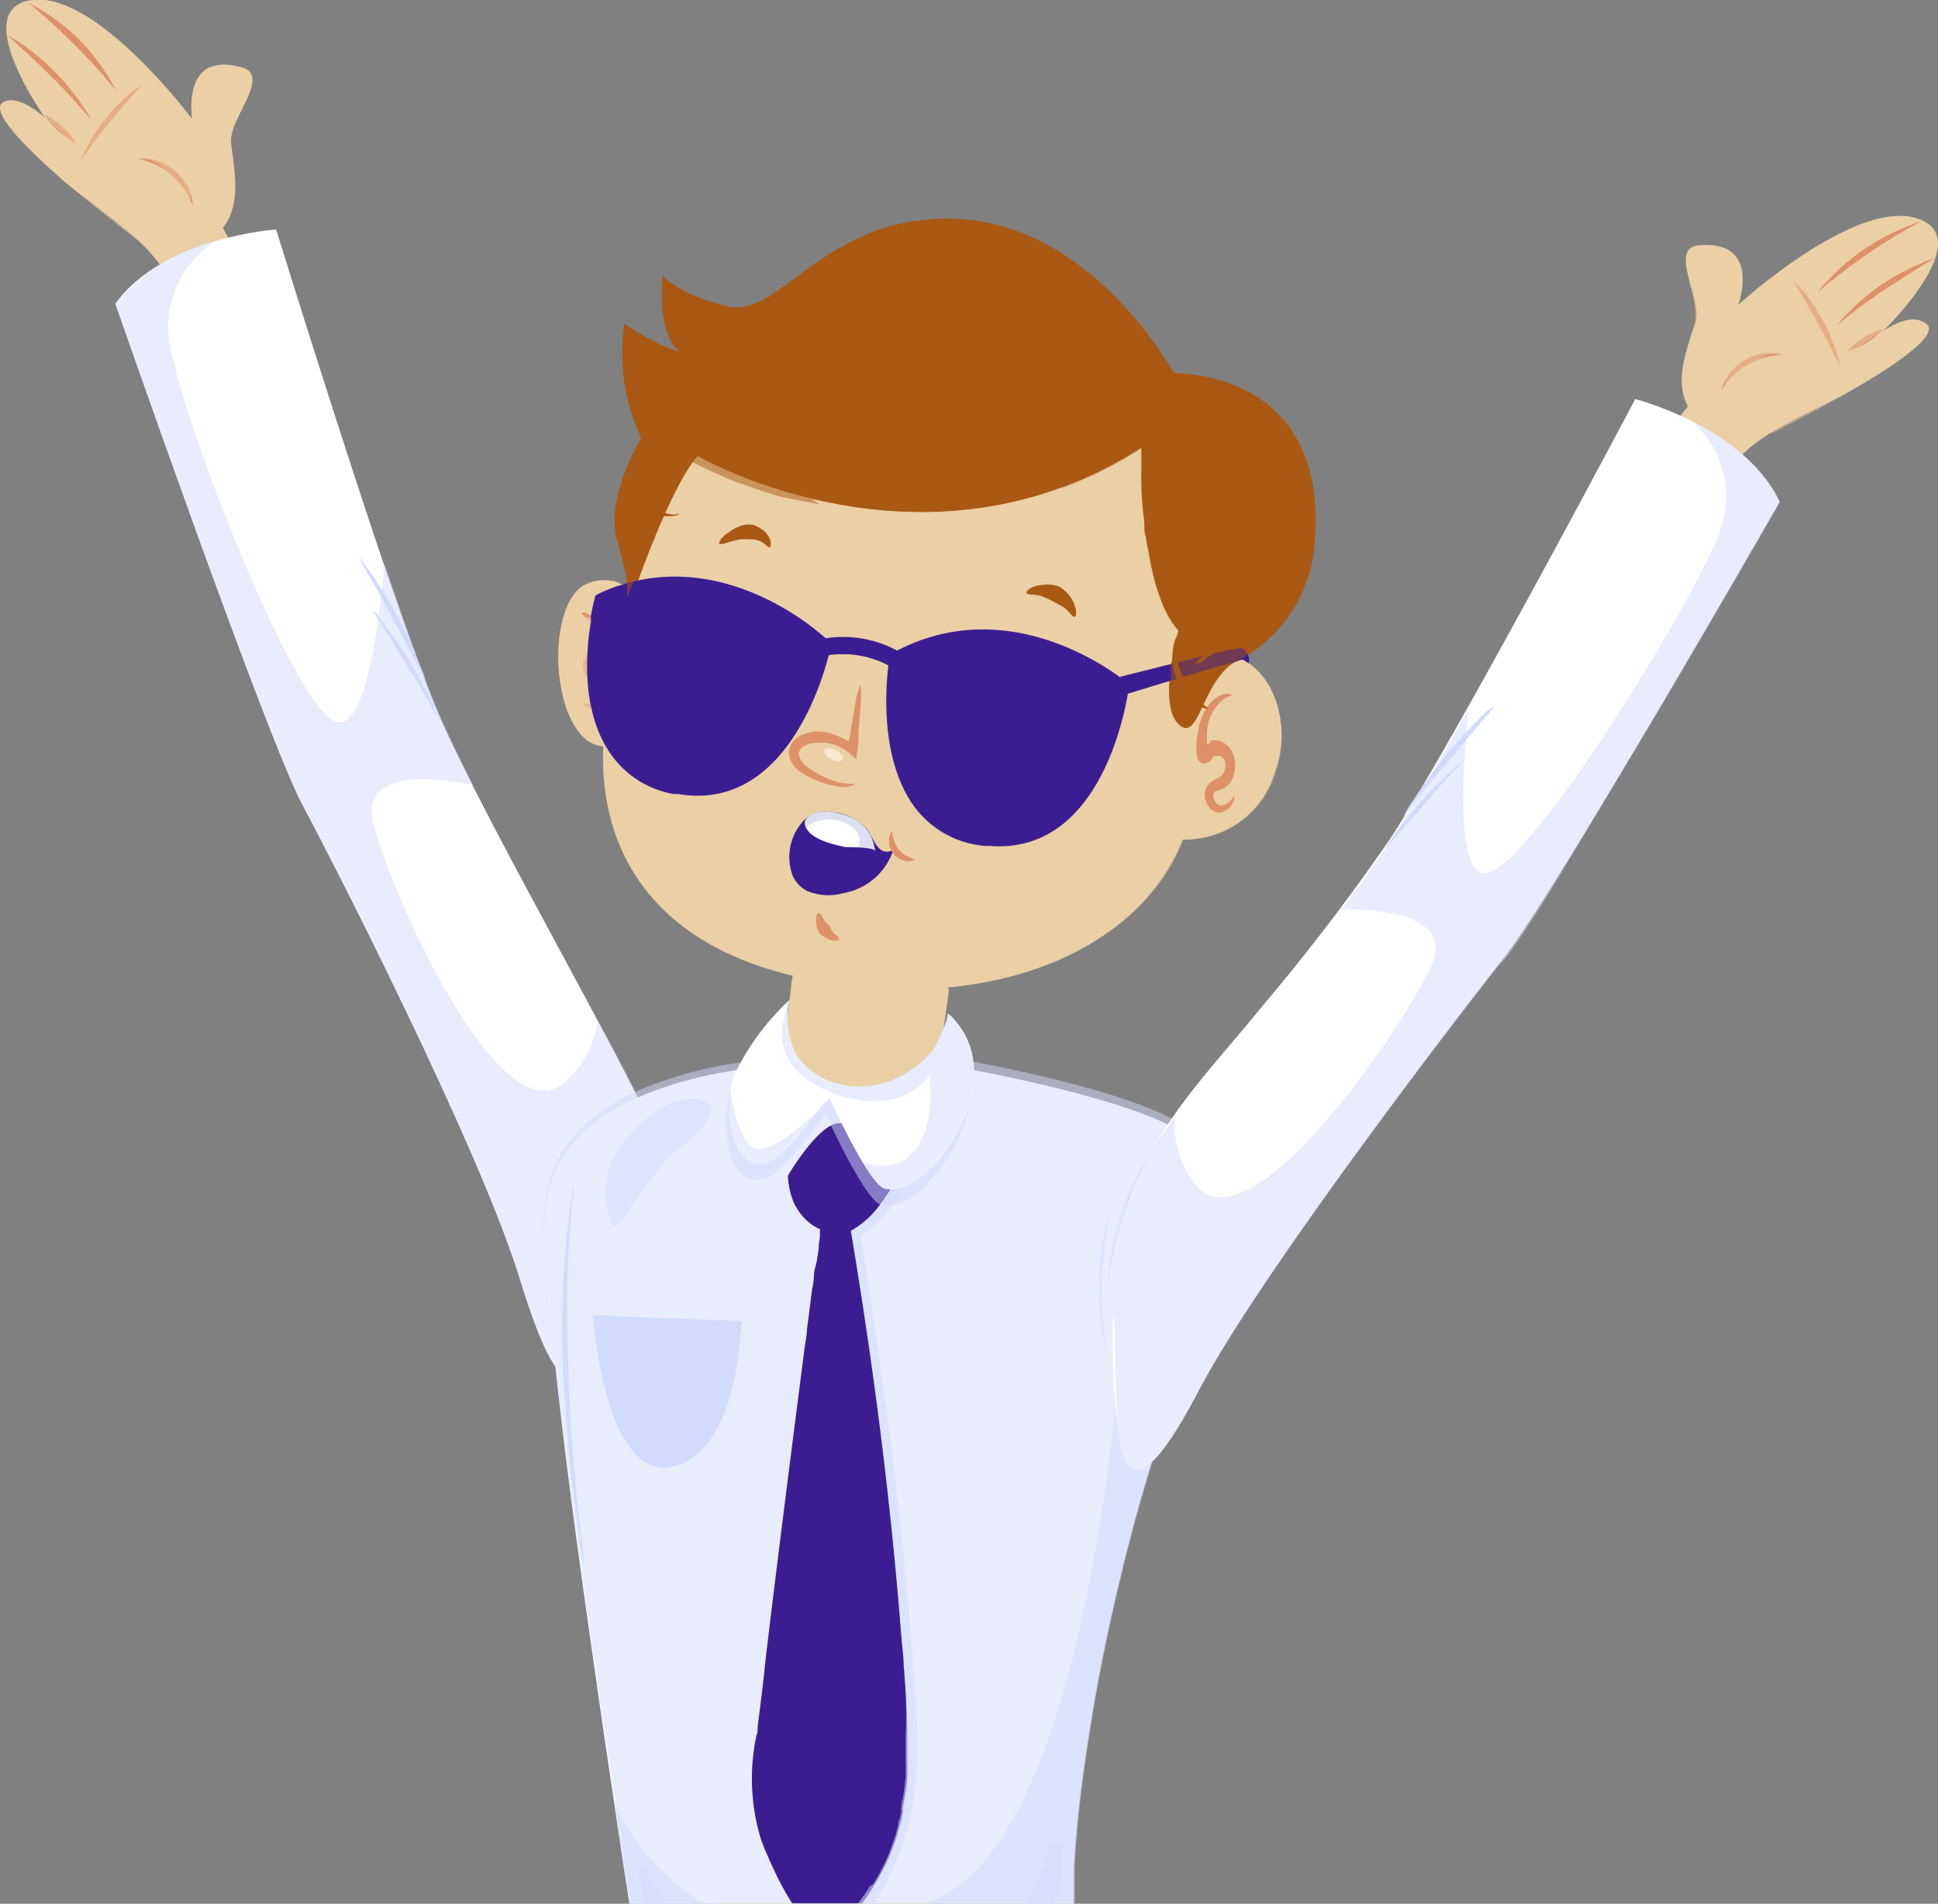 <svg xmlns="http://www.w3.org/2000/svg" viewBox="0 0 97.63 95.9"><rect x="0" y="0" width="97.63" height="95.9" fill="#808080" stroke="none"/><defs><style>.cls-1{isolation:isolate;}.cls-2,.cls-3{fill:#88ac76;}.cls-3{opacity:0.34;}.cls-10,.cls-12,.cls-14,.cls-15,.cls-16,.cls-20,.cls-24,.cls-26,.cls-3,.cls-6,.cls-9{mix-blend-mode:multiply;}.cls-16,.cls-18,.cls-4,.cls-6{fill:#ebd0a6;}.cls-5{fill:#de9168;}.cls-12,.cls-6{opacity:0.45;}.cls-7{fill:#fff;}.cls-10,.cls-8,.cls-9{fill:#d3dbfd;}.cls-14,.cls-17,.cls-26,.cls-9{opacity:0.5;}.cls-11,.cls-12,.cls-13,.cls-24{fill:#3c1d91;}.cls-13,.cls-17,.cls-18,.cls-21,.cls-22,.cls-25,.cls-27{mix-blend-mode:screen;}.cls-16{opacity:0.62;}.cls-19,.cls-20,.cls-21{fill:#6f3a1e;}.cls-20{opacity:0.25;}.cls-22{fill:#f8e9d0;}.cls-23,.cls-25,.cls-26{fill:#a95913;}.cls-27{opacity:0.35;}.cls-28{fill:#5766be;opacity:0.2;}</style></defs><title>hands_upРесурс 8</title><g class="cls-1"><g id="Слой_2" data-name="Слой 2"><g id="OBJECTS"><path class="cls-2" d="M51.15,95.9H35.92l1.23-2.35a2.43,2.43,0,0,1,1.45-.22l.42.06a11.92,11.92,0,0,1,1.93.54h.64c1,0,1.93,0,2.85.1h0l.58,0h0a26.34,26.34,0,0,1,2.63.38l.69.16.3.07h0c.21.06.42.12.61.19l.29.1c.18.07.35.14.51.22h0a3.73,3.73,0,0,1,.63.36l.18.13.15.14A.59.59,0,0,1,51.15,95.9Z"/><path class="cls-3" d="M51.14,95.9h-13l-.35-1.76L38.91,94l.37,0c.55,0,1.11-.07,1.67-.08h.64c1,0,1.93,0,2.85.1h0l.58,0h0a26.34,26.34,0,0,1,2.63.38l.69.16.3.07h0l.61.19.29.1c.18.07.35.14.51.22h0a5.88,5.88,0,0,1,.63.36l.18.13.15.14Z"/><path class="cls-4" d="M6.83,12c-1.18-1.07-2.59-2-3.76-3C2.72,8.66-.78,5.69.16,5.15c.79-.45,2.12.79,2.12.79S-1.65.42,1.62,0,9.68,6,9.68,6,9.11,2.51,12.2,3.4c1.49.43-.7,2.62-.56,3.8.16,1.41.54,3.06-.41,4.28.25.46.49.92.73,1.38a23,23,0,0,1-3.31,1.4A8.3,8.3,0,0,0,6.83,12Z"/><path class="cls-5" d="M8.8,8.6a2.66,2.66,0,0,1,.81,1.19,1.87,1.87,0,0,1,.1.58A3.64,3.64,0,0,0,6.91,8,2.27,2.27,0,0,1,7.5,8,2.51,2.51,0,0,1,8.8,8.6Z"/><path class="cls-5" d="M5.57,6.11c-.86,1-1.51,2-1.51,2A8.69,8.69,0,0,1,7.17,4.25S6.42,5.07,5.57,6.11Z"/><path class="cls-5" d="M3.14,6.38a4,4,0,0,1,.7.84,4.19,4.19,0,0,1-.9-.62,4.3,4.3,0,0,1-.7-.83A4.18,4.18,0,0,1,3.14,6.38Z"/><path class="cls-5" d="M2.78,3.64A11.47,11.47,0,0,1,4.63,6.09S3.75,5,2.58,3.85.37,1.76.37,1.76A11.28,11.28,0,0,1,2.78,3.64Z"/><path class="cls-5" d="M4,2A10.94,10.94,0,0,1,5.87,4.6,28.63,28.63,0,0,0,3.75,2.25,30,30,0,0,0,1.4.12,10.78,10.78,0,0,1,4,2Z"/><path class="cls-6" d="M6.8,12c2.51.35,3.8-.15,4.45-1a5,5,0,0,1-4.47-.24c-1.48-1-.62-2.19.29-2.68s2.53,2.1,2.53,2.1a2.49,2.49,0,0,0-.12-1c-.14-.61-.74-.79-1.19-1.11s-.23-.9.35-1.17a2.28,2.28,0,0,1,2.11.1,2.12,2.12,0,0,1,1,1.18c0-.43-.12-.79-.15-1a5.22,5.22,0,0,1,.77-2.14c-.33.44-1.18,1.4-2.09,1.14s0-1.9.29-2.82C9.35,3.92,9.68,6,9.68,6s-3-4-5.94-5.47a19.83,19.83,0,0,1,2,2.22C6.4,3.67,5.52,6.38,3.5,6,2.1,5.7.92,3.13.32,1.55.4,3.08,1.8,5.25,2.18,5.8,2.77,6.38,3.39,7,3.59,7.19c.34.4.38,1.34-.58.59S.16,5.15.16,5.15C-1.22,5.94,6.8,12,6.8,12Z"/><path class="cls-7" d="M32.91,57.41c.55-.55-8.66-16.18-11-21.85s-8-24-8-24-5.68.38-8.1,3.74c0,0,7.64,21.95,9.45,25.29,1.13,2.09,9,17.36,11,24.07C30.28,77.56,30.05,60.32,32.91,57.41Z"/><path class="cls-8" d="M21.29,33.84c-.1-.25-.24-.57-.38-.9l0-.09-.07-.15c-.37-.82-.79-1.61-.79-1.61s-.37-.67-.81-1.38c0-.05-.07-.11-.11-.17-.24-.38-.48-.75-.68-1a1.75,1.75,0,0,0-.35-.44s.11.21.26.5l.61,1.07.23.41.62,1.16s.44.78.85,1.58l.57,1.1c.1.19.17.34.21.42h0s0,.06,0,.06A2.5,2.5,0,0,0,21.29,33.84Zm.11.84c-.35-.7-.75-1.37-.75-1.37s-.42-.66-.88-1.3c-.26-.37-.54-.74-.73-1a1.38,1.38,0,0,0-.24-.25,2.33,2.33,0,0,0,.22.39l.6.93c.41.66.8,1.33.8,1.33s.42.66.82,1.33.77,1.33.81,1.33A7.46,7.46,0,0,0,21.4,34.68Z"/><path class="cls-9" d="M28.31,54.63c-3.16,2.32-8.35-9-9.47-13-.81-2.9,2.88-2.51,5-2.09-.79-1.56-1.46-2.95-1.89-4-.66-1.6-1.59-4.22-2.58-7.14-.29,3.19-1,8.66-2.53,7.93-2.13-1-7.42-14.56-8.26-18.83a5.09,5.09,0,0,1,2.34-5.38,9.48,9.48,0,0,0-5.09,3.17s7.64,21.95,9.45,25.29c1.13,2.09,9,17.36,11,24.07,4,12.89,3.78-4.35,6.64-7.26.21-.21-1-2.71-2.81-6A4.91,4.91,0,0,1,28.31,54.63Z"/><path class="cls-7" d="M57.5,68.52a8.22,8.22,0,0,0,0,.86c0,.17,0,.35,0,.52a9.8,9.8,0,0,0,.61,3.26s0,.07,0,.11l-.09.31a.14.14,0,0,0,0,.06h0q-.6,1.93-1.11,3.9c-.18.65-.35,1.31-.5,2-.34,1.4-.65,2.81-.93,4.22-.22,1.11-.42,2.22-.59,3.33q-.2,1.2-.36,2.4c-.22,1.59-.38,3.19-.46,4.79a.76.76,0,0,1,0,.15c0,.44,0,.91,0,1.37v.13H31.71c-.06-.35-.1-.7-.15-1-.12-.74-.23-1.48-.34-2.23q-.46-3.06-.91-6.14c-.84-5.86-1.69-11.74-2.32-17.62h0c-.1-1-.2-1.91-.29-2.87-.12-1.29-.23-2.57-.28-3.86,0-.16,0-.31,0-.46,0-3.24,1.95-5.23,4.66-6.45h0a19.93,19.93,0,0,1,5.09-1.4h0l.23,0q1-.15,2-.24l.34,0h.11l.54,0,.41,0c1.35-.09,2.66-.12,3.86-.13H47l.34.05,1.37.25.38.08c2.7.52,7.35,1.54,9.86,2.79h0l.14.07h0a4.69,4.69,0,0,1,.55.32l.07,0s-.15.46-.38,1.23A44.16,44.16,0,0,0,57.5,68.52Z"/><path class="cls-9" d="M59.72,56.68s0,.07-.07.2-.19.61-.34,1.14a43,43,0,0,0-1.81,10.5,8.22,8.22,0,0,0,0,.86c0,.17,0,.35,0,.52A9.5,9.5,0,0,0,58.17,73l0,.13-.1.34a.84.84,0,0,0-.05.17,97.87,97.87,0,0,0-3.41,15.55c-.22,1.59-.38,3.19-.46,4.79,0,.12,0,.25,0,.39,0,.44,0,.91,0,1.37v.13H31.74c-.07-.43-.12-.86-.18-1.28-.2-1.31-.4-2.62-.59-3.92l-.66-4.45C29.48,80.48,28.65,74.7,28,68.91h0c-.11-1.05-.22-2.1-.32-3.15-.12-1.29-.23-2.57-.28-3.86a1.7,1.7,0,0,1,0-.22C27.35,58.32,29.24,56.28,32,55h0a19.89,19.89,0,0,1,5.33-1.48l.27,0c.6-.08,1.21-.16,1.82-.21l.23,0h0l.5,0,.26,0c1.58-.11,3.13-.15,4.51-.15h2l.14,0,.25,0c.28.05.72.12,1.26.23l.43.08c2.74.53,7.51,1.57,10,2.86h0l0,0A6,6,0,0,1,59.72,56.68Z"/><path class="cls-9" d="M31.71,95.9c-.06-.35-.1-.7-.15-1-.12-.74-.23-1.48-.34-2.23s-.19-1.34-.29-2l0,.08a11.41,11.41,0,0,0,4.63,5.2Z"/><path class="cls-9" d="M58.06,73.64h0q-.6,1.93-1.11,3.9c-.17.65-.34,1.31-.5,2-.34,1.4-.65,2.81-.93,4.22-.22,1.11-.42,2.22-.59,3.33q-.2,1.2-.36,2.4c-.22,1.59-.38,3.19-.46,4.79a.76.76,0,0,1,0,.15c0,.44,0,.91,0,1.37v.13H46.54l.83-.37a5.48,5.48,0,0,0,1.29-.86c4.79-4.1,6.82-17,7.53-23.86a0,0,0,0,1,0,0c0-.17,0-.32.05-.47v0c.22-2.27.29-3.75.26-3.82s.69,2.89,1.53,7c0,0,0,.07,0,.1S58.06,73.63,58.06,73.64Z"/><path class="cls-9" d="M48.58,59.71v0Z"/><path class="cls-10" d="M41.61,94.2a2.64,2.64,0,0,0,0-.28c0-.38,0-.74,0-1a3.24,3.24,0,0,0,0-.6,2.44,2.44,0,0,0,0,.6c0,.28,0,.64,0,1v.28c0,.69,0,1.37,0,1.7h.26C41.65,95.58,41.63,94.89,41.61,94.2Z"/><path class="cls-9" d="M45.91,82.76c-.54-6.87-1.46-13.73-2.56-20.53A5,5,0,0,0,45,60.65h0c.31-.44.5-.78.5-.78s0,0,0-.06h0a1.94,1.94,0,0,0-.37-1.18,4.31,4.31,0,0,0-2-1.72h0a1.33,1.33,0,0,0-.37-.09.64.64,0,0,0-.27,0,1.2,1.2,0,0,0-.48.24,9.23,9.23,0,0,0-1.93,2.38A4.13,4.13,0,0,0,40.57,61a2.8,2.8,0,0,0,1.21,1.2c0,.13-.11.86-.26,2-.61,4.7-2.1,16.33-2.47,20-.12,1.2-.28,2.4-.44,3.6,0,.36-.1.72-.13,1.08a9,9,0,0,0,.36,4.11c.06.15.11.31.18.47l.26.62a16.39,16.39,0,0,0,1,1.89H44A11.16,11.16,0,0,0,45,94.06h0C46.64,90.61,46.23,86.89,45.91,82.76Z"/><path class="cls-11" d="M45.52,83.86c0-.44-.07-.89-.11-1.34C44.88,75.64,44,68.78,42.86,62a4.58,4.58,0,0,0,1.49-1.35l.15-.21a2.14,2.14,0,0,0,.13-.19,2.21,2.21,0,0,0,.21-.33c.11-.17.17-.28.17-.28a1.55,1.55,0,0,0-.19-.93h0a2.68,2.68,0,0,0-.18-.33,1.51,1.51,0,0,0-.18-.26,3.25,3.25,0,0,0-.23-.29L44,57.53l-.15-.15-.21-.18h0a2.67,2.67,0,0,0-.41-.3h0a2.15,2.15,0,0,0-.77-.32l-.1,0a.79.79,0,0,0-.46.1c-1,.47-2.21,2.55-2.21,2.55A4.07,4.07,0,0,0,40,60.61a1.62,1.62,0,0,0,.1.18,2.92,2.92,0,0,0,.21.32,2.47,2.47,0,0,0,1,.81.2.2,0,0,1,0,.07.91.91,0,0,0,0,.27,4.22,4.22,0,0,1-.06.42.19.19,0,0,1,0,.08c0,.19-.05.41-.08.64S41,64,41,64.29s-.07.52-.11.81c-.07.57-.15,1.2-.24,1.87,0,.28-.07.58-.11.88-.71,5.48-1.68,13.19-2,16-.1,1.05-.24,2.08-.37,3.11,0,.17,0,.33-.07.49a10.49,10.49,0,0,0,.23,5.19c.08.22.16.44.26.66s.2.47.31.7a15.58,15.58,0,0,0,1,1.87h3.33c.12-.15.22-.3.33-.45s.18-.27.26-.41A.64.64,0,0,0,44,94.9c.09-.14.18-.29.26-.44l.23-.44h0a.08.08,0,0,1,0,0,9.49,9.49,0,0,0,.46-1.1,8.35,8.35,0,0,0,.3-1c0-.14.07-.28.1-.42a1.6,1.6,0,0,0,.05-.21c0-.07,0-.14,0-.21,0-.22.08-.43.11-.65s.09-.62.11-.93,0-.58,0-.88,0-.59,0-.89v-.37C45.7,86.21,45.62,85.05,45.52,83.86Z"/><path class="cls-12" d="M45.71,87.71c0,.3,0,.6,0,.89s0,.59,0,.88-.06.62-.11.93-.07.43-.11.65c0,.07,0,.14,0,.21a1.6,1.6,0,0,1-.05.21c0,.14-.06.28-.1.42a8.35,8.35,0,0,1-.3,1,11.63,11.63,0,0,1-.46,1.1.08.08,0,0,0,0,0h0l-.23.44c-.08.15-.17.3-.26.44a.64.64,0,0,1-.08.14c-.08.14-.17.27-.26.41s-.21.3-.33.45H40a15.58,15.58,0,0,1-1-1.87c-.11-.23-.22-.47-.31-.7s-.18-.44-.26-.66a10.49,10.49,0,0,1-.23-5.19c0-.16,0-.32.07-.49a16.07,16.07,0,0,0,.3,1.82c.79,3.47,2.62,5.36,4.65,1.21,2.43-5-.27-26.55-.92-26.94-.19-.11-.43.36-.69,1.08a37.34,37.34,0,0,0-1,3.69c0-.3.08-.6.11-.88.09-.67.17-1.3.24-1.87,0-.29.07-.56.11-.81s.08-.62.11-.89.06-.45.08-.64a.19.19,0,0,0,0-.08q.07-.49.09-.69a.2.2,0,0,0,0-.07,2.47,2.47,0,0,1-1-.81,2.92,2.92,0,0,1-.21-.32,1.62,1.62,0,0,1-.1-.18,3.74,3.74,0,0,0,.55.36,1.88,1.88,0,0,0,2.16,0,2.09,2.09,0,0,0,.58-1.61A7.08,7.08,0,0,0,43.15,58h0a5.27,5.27,0,0,0-.34-1.11l.8.35h0l.21.18.15.15.25.27a3.25,3.25,0,0,1,.23.29,1.51,1.51,0,0,1,.18.26,2.68,2.68,0,0,1,.18.33h0a1.55,1.55,0,0,1,.19.93s-.06.11-.17.28a2.21,2.21,0,0,1-.21.33,2.14,2.14,0,0,1-.13.19l-.15.21A4.58,4.58,0,0,1,42.86,62c1.1,6.8,2,13.66,2.55,20.54,0,.45.07.9.11,1.34C45.62,85.18,45.71,86.46,45.71,87.71Z"/><path class="cls-13" d="M41.57,59.09c.12-.3.38-.54.35-.6s-.42.07-.67.4a2.07,2.07,0,0,0-.35.75,2,2,0,0,0,.13.81c.16.39.49.63.54.57s-.14-.35-.17-.68a1.91,1.91,0,0,1,0-.63A1.8,1.8,0,0,1,41.57,59.09Zm-1.9,25.2a3.27,3.27,0,0,0-.32,1.19c-.11.6-.17,1.21-.17,1.21s0,.61,0,1.22a3.57,3.57,0,0,0,.17,1.22,4,4,0,0,0,.21-1.21c.06-.6.13-1.2.13-1.2s0-.6,0-1.21A4.4,4.4,0,0,0,39.67,84.29Zm2-18.77c-.15,0-1.21,8.85-1.21,8.85s-.82,8.88-.67,8.89S41,74.42,41,74.42,41.82,65.54,41.67,65.52Z"/><g class="cls-14"><path class="cls-8" d="M35.8,56.15c-.43,1-1.73,1.67-2.41,2.49s-1.5,2-2.18,3a.24.24,0,0,1-.44-.06,4.21,4.21,0,0,1,.95-4.41c.84-1,2.56-2.29,3.92-1.65a.46.46,0,0,1,.16.61Z"/></g><g class="cls-14"><path class="cls-8" d="M53.09,95.9H51.73a1,1,0,0,0,.08-.11A14.83,14.83,0,0,0,52.88,93a.33.33,0,0,1,.6.08A5.13,5.13,0,0,1,53.09,95.9Z"/></g><g class="cls-14"><path class="cls-8" d="M32.51,94.2c.35.58.67,1.17,1.06,1.7h-1a3.82,3.82,0,0,1-.36-1.63A.14.14,0,0,1,32.51,94.2Z"/></g><g class="cls-15"><path class="cls-8" d="M29.39,78.87a2.08,2.08,0,0,0,0-.41c0-.26-.07-.63-.12-1.08-.1-.89-.22-2.09-.33-3.28-.22-2.39-.3-4.78-.3-4.78s-.12-2.39-.05-4.79c0-1.19.11-2.39.19-3.28,0-.45.09-.82.11-1.08a2.61,2.61,0,0,0,0-.42,2.24,2.24,0,0,0-.08.41c0,.26-.1.63-.15,1.08-.11.89-.21,2.09-.28,3.29-.12,2.4,0,4.8,0,4.8s.11,2.4.38,4.79c.13,1.19.28,2.38.42,3.27.06.45.12.82.16,1.08A2.39,2.39,0,0,0,29.39,78.87Z"/></g><path class="cls-8" d="M37.34,66.54l-7.48-.28s.58,8.34,4,7.62S37.34,66.54,37.34,66.54Z"/><path class="cls-4" d="M47.81,49.84,47.24,54s-3,2.92-7.92-.13l.61-4.7S46.1,47.24,47.81,49.84Z"/><path class="cls-6" d="M39.52,52.34c4.2,4.86,8.5-2.7,6.17-1.41-2,1.09-4.95-.42-5.87-.93l0-.16.06-.5a.6.6,0,0,1,.21-.21c.3-.09,1-.26,1.76-.41s1.94-.1,2.84-.22a5.63,5.63,0,0,1,.92.1h0l.41.1h0l.39.13,0,0,.31.15.07,0a3.53,3.53,0,0,1,.32.21l0,0a1.64,1.64,0,0,1,.24.21l.07.07a3.25,3.25,0,0,1,.23.29h0L47.24,54s-3,2.92-7.92-.13Z"/><path class="cls-4" d="M32.28,30.36a2.1,2.1,0,0,0-2.84-.89c-2.07,1.13-1.66,8,1,8.13S32.76,30.26,32.28,30.36Z"/><path class="cls-6" d="M32.28,30.36a2.1,2.1,0,0,0-2.84-.89c-2.07,1.13-1.66,8,1,8.13S32.76,30.26,32.28,30.36Z"/><path class="cls-5" d="M29.38,35.46c0-.05.2,0,.44,0a.48.48,0,0,0,.3-.21.69.69,0,0,0,.06-.45.79.79,0,0,0-.22-.4c-.09-.11-.22-.16-.39-.32a.81.81,0,0,1-.19-.71.6.6,0,0,1,.1-.25.89.89,0,0,1,.16-.2,1,1,0,0,1,.27-.19,1,1,0,0,1,.2-.06h0s0,0,0,0v-.12a1,1,0,0,0,0-.17,2,2,0,0,0-.22-.74c-.22-.48-.6-.69-.58-.76s.47,0,.83.52a2.24,2.24,0,0,1,.4.87c0,.08,0,.16.05.24a1.86,1.86,0,0,1,0,.26c0,.22,0,.43,0,.58a1.69,1.69,0,0,0-.39,0,.25.25,0,0,0-.09,0,.49.49,0,0,0-.13.1.34.34,0,0,0-.06.09s0,0,0,0,.22.19.37.39a1.4,1.4,0,0,1,.29.76,1.13,1.13,0,0,1-.22.78.62.62,0,0,1-.53.22C29.52,35.67,29.36,35.5,29.38,35.46Z"/><path class="cls-16" d="M30.46,37.6c2.69.14,2.3-7.34,1.82-7.24a2.53,2.53,0,0,0-1.43-1.13A4.83,4.83,0,0,1,30.44,32s-.61-1.18-1-.84,0,2.18-.81,2.29c-.25,0-.4-.18-.48-.48C28.1,35.13,28.89,37.52,30.46,37.6Z"/><g class="cls-17"><path class="cls-18" d="M28.52,30.9c-.14.37-.13.75,0,.86s.42-.11.56-.48.13-.75,0-.86S28.67,30.53,28.52,30.9Z"/><path class="cls-18" d="M29.3,29.86a.31.31,0,0,0,.1.36.19.19,0,0,0,.3-.07.31.31,0,0,0-.1-.36A.2.2,0,0,0,29.3,29.86Z"/></g><path class="cls-4" d="M62.12,33.06c.72-6.05-1-16.11-13.73-17.27s-16,12.76-16,12.76a38.69,38.69,0,0,0-2,9.05c-.18,4,1.39,10,10.52,11.76s16.53-1.56,18.66-7.07a4.74,4.74,0,0,0,4.66-3.43C65.16,36.3,64,33.53,62.12,33.06Z"/><g class="cls-15"><path class="cls-6" d="M62.12,33.06a19.48,19.48,0,0,0-.24-6.17,15.68,15.68,0,0,0-1.71-4.54c1.58,3.25,1.52,7.93,1.18,10.75.15,0,.55,0,.81,0Z"/><path class="cls-6" d="M63.71,34.24a5.41,5.41,0,0,1,.07,3.67,4.73,4.73,0,0,1-4.66,3.42c-2.12,5.52-9.54,8.79-18.66,7.08-4.81-.91-7.51-3-9-5.39,1.3,2.75,4.06,5.32,9.5,6.34,9.12,1.72,16.53-1.56,18.66-7.07a4.74,4.74,0,0,0,4.66-3.43A5.25,5.25,0,0,0,63.71,34.24Z"/></g><path class="cls-19" d="M37.49,34.24c-.08,1.22-.7,2.16-1.38,2.11s-1.17-1.09-1.09-2.3.7-2.17,1.38-2.11S37.57,33,37.49,34.24Z"/><path class="cls-20" d="M37,32.24a3.83,3.83,0,0,1,.07,1c-.08,1.22-.7,2.17-1.38,2.11a.87.87,0,0,1-.55-.3c.15.75.53,1.29,1,1.33.68,0,1.3-.89,1.38-2.11A2.8,2.8,0,0,0,37,32.24Z"/><path class="cls-21" d="M35.29,33.68c-.06.42.06.79.28.82s.43-.26.49-.68S36,33,35.79,33,35.36,33.27,35.29,33.68Z"/><path class="cls-21" d="M36.23,32.64a.17.17,0,0,1-.17.16.17.17,0,0,1-.15-.18.16.16,0,0,1,.17-.16A.17.17,0,0,1,36.23,32.64Z"/><path class="cls-19" d="M51.89,36.51c-.24,1.19-1,2.05-1.64,1.91s-1-1.22-.78-2.41,1-2.06,1.64-1.92S52.13,35.31,51.89,36.51Z"/><path class="cls-20" d="M51.65,34.51a4.56,4.56,0,0,1-.07.8c-.24,1.19-1,2-1.64,1.92a.88.88,0,0,1-.54-.42c0,.84.33,1.51.85,1.61s1.4-.72,1.64-1.91A2.82,2.82,0,0,0,51.65,34.51Z"/><path class="cls-21" d="M49.89,35.64c-.12.4,0,.78.16.85s.47-.22.59-.62,0-.78-.17-.85S50,35.24,49.89,35.64Z"/><path class="cls-21" d="M51,34.72a.18.18,0,0,1-.19.14.17.17,0,0,1-.12-.2.16.16,0,0,1,.19-.14A.17.17,0,0,1,51,34.72Z"/><path class="cls-5" d="M62.2,40.1a.89.89,0,0,1-.44.72.64.64,0,0,1-.39.11.68.68,0,0,1-.45-.26,1.08,1.08,0,0,1-.23-.59A.79.79,0,0,1,61,39.4a2,2,0,0,1,.41-.23.7.7,0,0,0,.21-.21.85.85,0,0,0,.1-.56.44.44,0,0,0-.26-.32l-.11,0h-.13l-.06,0,0,0-.11.14a.49.49,0,0,1-.42.24.42.42,0,0,1-.23-.13.51.51,0,0,1-.11-.27,3.51,3.51,0,0,1,0-.79,5.21,5.21,0,0,1,.08-.55,3.33,3.33,0,0,1,.37-1,1.82,1.82,0,0,1,.59-.61c.42-.25.73-.13.72-.09s-.28.07-.59.36a2.24,2.24,0,0,0-.65,1.46,3.87,3.87,0,0,0,0,.48.92.92,0,0,0,0,.16c0,.06.07,0,.07,0h0l.09-.07L61,37.3a.88.88,0,0,1,.31,0,.76.76,0,0,1,.26.07.89.89,0,0,1,.24.17,1.19,1.19,0,0,1,.39.78A1.53,1.53,0,0,1,62,39.38a1,1,0,0,1-.42.36c-.16.06-.29.09-.36.13a.24.24,0,0,0-.1.19.62.62,0,0,0,.09.32.38.38,0,0,0,.48.16C62,40.4,62.16,40.06,62.2,40.1Z"/><path class="cls-18" d="M63.18,35.3c.24.29.54.4.67.23s0-.53-.21-.82-.55-.4-.67-.23S62.94,35,63.18,35.3Z"/><path class="cls-18" d="M62.29,33.89a.31.31,0,0,0,.1.36.19.19,0,0,0,.3-.07.33.33,0,0,0-.1-.36A.2.2,0,0,0,62.29,33.89Z"/><path class="cls-6" d="M44.26,39.08a4.94,4.94,0,0,1-3.73-1.51s-1.17.55.67,1.52C43.65,40.38,44.26,39.08,44.26,39.08Z"/><path class="cls-5" d="M43.09,39.49a5.79,5.79,0,0,1-.8-.07,4.88,4.88,0,0,1-1.59-.76,1.06,1.06,0,0,1-.46-.63.48.48,0,0,1,.29-.46,1.15,1.15,0,0,1,.47-.15h.19a2.64,2.64,0,0,1,.46,0,2.92,2.92,0,0,1,.53.15l.32.16a5.63,5.63,0,0,1,.65.53c0-.28.07-.59.1-.91,0-.17,0-.35,0-.54l.09-1.09a5,5,0,0,0,0-1.23,4.82,4.82,0,0,0-.29,1.19c-.06.34-.13.72-.19,1.09,0,.19-.07.37-.1.54a.16.16,0,0,1,0,.08l-.06-.06a2.72,2.72,0,0,0-.37-.2,2.81,2.81,0,0,0-.63-.22,2.66,2.66,0,0,0-.57-.06,2.07,2.07,0,0,0-.92.27,1.14,1.14,0,0,0-.35.37.9.9,0,0,0-.11.58,1.41,1.41,0,0,0,.69.89,4.65,4.65,0,0,0,1.76.65A1.17,1.17,0,0,0,43.09,39.49Z"/><path class="cls-22" d="M41.54,37.78c-.07.12.08.33.33.46s.51.16.57,0-.08-.32-.33-.46S41.6,37.67,41.54,37.78Z"/><path class="cls-6" d="M37,35.77a2,2,0,0,0-.26-.24,4.07,4.07,0,0,0-.57-.39,5.18,5.18,0,0,0-1-.46l-.15,0a4.52,4.52,0,0,0-.61-.15,4.17,4.17,0,0,0-1.74.07l-.21.06a1.82,1.82,0,0,0-1.22,1.11,1.78,1.78,0,0,0,.23,1.45,4.07,4.07,0,0,0,1.95,1.56,2.74,2.74,0,0,0,.4.15,4.68,4.68,0,0,0,1.34.24h0a2.94,2.94,0,0,0,2.12-.6,1.55,1.55,0,0,0,.47-.69A2.06,2.06,0,0,0,37,35.77ZM52,37.84a4.72,4.72,0,0,0-.53-.18,4.18,4.18,0,0,0-.72-.15,5.36,5.36,0,0,0-1,0l-.19,0a3.63,3.63,0,0,0-1.47.45,1.79,1.79,0,0,0-1,1.31c-.13,1,.71,1.88,2,2.36l.19.07h0a5.38,5.38,0,0,0,.94.21,4.87,4.87,0,0,0,.65.05,4.21,4.21,0,0,0,2.14-.52l.16-.1h0l0,0,0,0,0,0s0,0,0,0h0a1.65,1.65,0,0,0,.57-1,.22.22,0,0,0,0-.08C53.94,39.18,53.16,38.31,52,37.84Z"/><path class="cls-6" d="M57,23.56C46,30.62,34.65,24,34.65,24a15.47,15.47,0,0,0-2,3.62c1-3.11,4.91-12.8,15.71-11.81C61.16,17,62.84,27,62.12,33.06a2.46,2.46,0,0,1,.9.45,5.5,5.5,0,0,1-.87.6c-2.12.75-2.16,4.44-3.27,3.4s0-4.74,0-4.74C56.8,30.57,57,23.56,57,23.56Z"/><path class="cls-23" d="M62.65,33.13A7.31,7.31,0,0,0,66.25,27c.34-5.35-2.63-8-7.13-8.22,0,0-3.95-7.31-10.69-7.74s-9.11,5-11.71,4.4-3.33-1.55-3.33-1.55-.37,2.81.87,3.86a11.64,11.64,0,0,1-2.8-1.45,10,10,0,0,0,.85,5.75s-1.84,3-1.23,5.17a17.36,17.36,0,0,1,.66,3.17s1.95-5.79,3.41-7.42c0,0,11.4,6.63,22.35-.43,0,0-.19,7,1.88,9.22,0,0-1.1,3.69,0,4.73S60.53,33.88,62.65,33.13Z"/><path class="cls-11" d="M56.64,35l.65-.2,2.62-.8,1.48-.43.67-.19c.13,0,.49-.2.59-.14l.25.17a.66.66,0,0,0-.26-.7c-.18-.13-.39,0-.59,0L60.78,33l-4.35,1.09Z"/><path class="cls-24" d="M56.6,34.81l-.07-.32c1.62-.4,3.24-.8,4.86-1.22.29-.07,1.34-.49,1.53-.09a.77.77,0,0,1,0,.15.3.3,0,0,0-.16-.07l-.09-.06c-.1-.06-.46.1-.59.14l-.26.07-.17.05-.07,0-.17.05-.72.21-.5.15-.11,0-.15,0-1.71.52-.75.23h0l-.13,0-.65.2,0-.12Z"/><path class="cls-11" d="M44.9,33.59l.43-.74a5.72,5.72,0,0,0-4-.65l.24.83A5,5,0,0,1,44.9,33.59Z"/><path class="cls-24" d="M44.9,33.59A5,5,0,0,0,41.61,33l-.1-.37a5.71,5.71,0,0,1,3.57.62Z"/><path class="cls-13" d="M56.43,34.65S51,30.06,45.17,33.27c0,0-1.42,8.21,4.44,8.91S56.43,34.65,56.43,34.65Z"/><path class="cls-13" d="M48.35,32.2l2.5,10a5.16,5.16,0,0,1-1.24,0,3.85,3.85,0,0,1-.49-.08l-2.53-9.47A9.2,9.2,0,0,1,48.35,32.2Z"/><path class="cls-13" d="M52.44,32.58l1.89,7.55a5.86,5.86,0,0,1-1.4,1.32l-2.47-9.27A10.21,10.21,0,0,1,52.44,32.58Z"/><path class="cls-13" d="M45.05,34.41a10.75,10.75,0,0,1,.12-1.14c5.79-3.21,11.26,1.38,11.26,1.38s-.07.54-.26,1.35A10.41,10.41,0,0,1,45.05,34.41Z"/><path class="cls-11" d="M56.81,34.42l-.14-.12-.24-.18c-1.13-.83-6-4.06-11.23-1.35l-.21.11-.18.1,0,.16v0s0,.13-.05.31c-.13,1.07-.44,4.58,1.17,7a4.92,4.92,0,0,0,3.66,2.16l.24,0c5.43.45,6.78-6.41,7-7.73,0-.13,0-.21,0-.22l0-.24Zm-4,6.61a4.16,4.16,0,0,1-2.07.75,5,5,0,0,1-1.09,0l-.46-.07h0l-.18,0h0a4.05,4.05,0,0,1-2.45-1.7,9,9,0,0,1-1.11-5.23h0c0-.51.07-.91.1-1.14a8.39,8.39,0,0,1,1.17-.5,7.63,7.63,0,0,1,1.76-.42,8.82,8.82,0,0,1,2.12,0,9.64,9.64,0,0,1,2,.44h0A12.44,12.44,0,0,1,56,34.85a13,13,0,0,1-.28,1.33,10.65,10.65,0,0,1-1.52,3.46c-.11.15-.22.3-.34.44A4.94,4.94,0,0,1,52.82,41Z"/><path class="cls-24" d="M56.19,34.53a12.1,12.1,0,0,0-3.75-1.93h0l-.27-.09c-.2-.06-.41-.11-.61-.15L51,32.25l-.21,0h-.11l-.2,0-.17,0H50a8.82,8.82,0,0,0-1.61.08,7.86,7.86,0,0,0-1.76.45,7.63,7.63,0,0,0-1.17.54l-.17.1,0,.19c0,.05-.07.41-.11,1a9.56,9.56,0,0,0,1.14,5.74,4.46,4.46,0,0,0,1.87,1.58l.17.07a.49.49,0,0,0,.17.06,1.35,1.35,0,0,0,.34.11h0l.12,0,.18,0a1.93,1.93,0,0,0,.36.06h0l.12,0,.22,0h.63l.37,0h0a2.2,2.2,0,0,0,.37-.06,2.22,2.22,0,0,0,.37-.09l.09,0a4.62,4.62,0,0,0,.76-.3,4.39,4.39,0,0,0,.47-.27L53,41.4l.09-.06,0,0,0,0,0,0,0,0s0,0,0,0h0l0,0,.08-.07.29-.26a5.35,5.35,0,0,0,.62-.72h0A11,11,0,0,0,56.1,36h0a10.38,10.38,0,0,0,.22-1.13l0-.22Zm-2,5.11c-.11.15-.22.3-.34.44a4.94,4.94,0,0,1-1,1,4.16,4.16,0,0,1-2.07.75,5,5,0,0,1-1.09,0l-.46-.07h0l-.18,0h0a4.05,4.05,0,0,1-2.45-1.7,9,9,0,0,1-1.11-5.23h0c0-.51.07-.91.1-1.14a8.39,8.39,0,0,1,1.17-.5,7.63,7.63,0,0,1,1.76-.42,8.82,8.82,0,0,1,2.12,0,9.64,9.64,0,0,1,2,.44h0A12.44,12.44,0,0,1,56,34.85a13,13,0,0,1-.28,1.33A10.65,10.65,0,0,1,54.2,39.64Z"/><path class="cls-13" d="M41.45,32.59s-5.07-5-11.1-2.31c0,0-2.1,8.06,3.68,9.26S41.45,32.59,41.45,32.59Z"/><path class="cls-13" d="M33.6,29.49l1.67,10.16A5.44,5.44,0,0,1,34,39.54l-.48-.13-1.73-9.65A8.18,8.18,0,0,1,33.6,29.49Z"/><path class="cls-13" d="M37.64,30.2l1.26,7.68a5.83,5.83,0,0,1-1.5,1.2l-1.69-9.44A9.43,9.43,0,0,1,37.64,30.2Z"/><path class="cls-13" d="M30.13,31.41a10.42,10.42,0,0,1,.22-1.13c6-2.72,11.1,2.31,11.1,2.31a12.56,12.56,0,0,1-.37,1.32A10.4,10.4,0,0,1,30.13,31.41Z"/><path class="cls-11" d="M41.72,32.27l-.13-.12c-.73-.66-4.62-3.9-9.41-2.92h0l-.57.14h0a.76.76,0,0,0-.2.06h0l-.45.14c-.23.09-.47.18-.71.29L30,30l-.06.21s-.09.34-.17.8l0,.15a.77.77,0,0,1,0,.15A12.29,12.29,0,0,0,29.59,33a10.46,10.46,0,0,0,0,1.12h0a9.16,9.16,0,0,0,.16,1.36l.06.27h0a6.57,6.57,0,0,0,.66,1.76s0,0,0,0l.06.1A4.9,4.9,0,0,0,33.94,40l.24,0c5.23.88,7.18-5.46,7.57-7l.08-.33V32.6l0-.17Zm-6.53,7a5.25,5.25,0,0,1-1.08-.12,4.43,4.43,0,0,1-.65-.18,3.89,3.89,0,0,1-2.12-1.62,2.11,2.11,0,0,1-.18-.27,5.57,5.57,0,0,1-.52-1.26v0c0-.19-.09-.37-.12-.56h0a6.26,6.26,0,0,1-.12-1h0c0-.28,0-.56,0-.82a13.72,13.72,0,0,1,.1-1.4v0a.68.68,0,0,1,0-.15c.06-.51.14-.91.19-1.14l.19-.07a7.77,7.77,0,0,1,.85-.29l.1,0,.07,0h0l.22-.05a7.78,7.78,0,0,1,1.55-.21,8.51,8.51,0,0,1,2.11.18,10,10,0,0,1,1.94.61,12.6,12.6,0,0,1,3.28,2c-.07.27-.19.74-.39,1.31a10.55,10.55,0,0,1-1.79,3.32,5.26,5.26,0,0,1-1.5,1.28A4.23,4.23,0,0,1,35.19,39.23Z"/><path class="cls-24" d="M41.22,32.46a12,12,0,0,0-3.58-2.25l-.09,0L36.93,30l-.22-.07-.11,0-.17-.05h0l-.11,0-.12,0-.45-.09q-.41-.08-.84-.12a8.81,8.81,0,0,0-1.26,0,8.93,8.93,0,0,0-1.57.24h0l-.05,0-.09,0,0,0h0l-.15.05h0a5.51,5.51,0,0,0-.74.27l-.32.13-.17.08-.05.19s-.09.37-.17.87c0,0,0,0,0,.06h0s0,.06,0,.09-.05.35-.07.54h0c0,.18,0,.36-.06.56s0,.5,0,.76v.25c0,.27,0,.55,0,.84h0c0,.21.05.41.09.62a3.4,3.4,0,0,0,.09.46,5.82,5.82,0,0,0,.3,1,4.32,4.32,0,0,0,.32.69,1.64,1.64,0,0,0,.14.22,4.37,4.37,0,0,0,1.17,1.25l.2.14.22.12.22.12.23.1a3.82,3.82,0,0,0,.51.18,4.07,4.07,0,0,0,.5.13l.22,0h.11l.21,0h.1l.48,0,.43,0,.45-.07a3,3,0,0,0,.43-.1l.42-.14.38-.18.12-.07.06,0h0l.32-.21c.18-.13.36-.26.52-.4l.36-.34.21-.23A11.25,11.25,0,0,0,41,33.93a9,9,0,0,0,.3-1.1l0-.22Zm-2.4,4.92a5.26,5.26,0,0,1-1.5,1.28,4.23,4.23,0,0,1-2.13.57,5.25,5.25,0,0,1-1.08-.12,4.43,4.43,0,0,1-.65-.18,3.89,3.89,0,0,1-2.12-1.62,2.11,2.11,0,0,1-.18-.27,5.57,5.57,0,0,1-.52-1.26v0c0-.19-.09-.37-.12-.56h0a6.26,6.26,0,0,1-.12-1h0c0-.28,0-.56,0-.82a13.72,13.72,0,0,1,.1-1.4v0a.68.68,0,0,1,0-.15c.06-.51.14-.91.19-1.14l.19-.07a7.77,7.77,0,0,1,.85-.29l.1,0,.07,0h0l.22-.05a7.78,7.78,0,0,1,1.55-.21,8.51,8.51,0,0,1,2.11.18,10,10,0,0,1,1.94.61,12.6,12.6,0,0,1,3.28,2c-.07.27-.19.74-.39,1.31A10.55,10.55,0,0,1,38.82,37.38Z"/><path class="cls-23" d="M51.71,29.87c0,.1.42.06.74.15a8.78,8.78,0,0,1,1.12.56c.27.19.46.51.57.49s.11-.46-.13-.86a1.76,1.76,0,0,0-.4-.48,2,2,0,0,0-.23-.17,2.06,2.06,0,0,0-.29-.09,2.09,2.09,0,0,0-.62,0C52,29.5,51.66,29.77,51.71,29.87Z"/><path class="cls-23" d="M36.24,27.38c.07.09.43-.07.77-.15a1.56,1.56,0,0,1,.61-.06l.16,0a.93.93,0,0,1,.39.05,1.1,1.1,0,0,1,.37.2c.09.07.16.16.22.15s.09-.12.06-.3a1,1,0,0,0-.35-.54,1.5,1.5,0,0,0-.59-.3,1.58,1.58,0,0,0-.31,0,1.16,1.16,0,0,0-.28.07,2,2,0,0,0-.54.29C36.4,27,36.18,27.3,36.24,27.38Z"/><path class="cls-25" d="M33,27A.05.05,0,0,0,33,27s0,0,0,0a.1.1,0,0,1,0,0h-.06a1.13,1.13,0,0,1-.44,0,1,1,0,0,1-.26-.12L32,26.81a.83.83,0,0,1-.15-.13l-.15-.14a2.08,2.08,0,0,1-.26-.38c-.17-.3-.28-.63-.32-.63a1.49,1.49,0,0,0,.14.71,1.9,1.9,0,0,0,.25.45,1.36,1.36,0,0,0,.15.19l.2.14a.9.9,0,0,0,.22.1,1.07,1.07,0,0,0,.27.08.84.84,0,0,0,.45,0h.07a.19.19,0,0,0,.09,0s0,0,0,0h0s0,0,0,0h0Zm.88-1.09a1.14,1.14,0,0,1-.38-.07h0a.42.42,0,0,1-.14-.06h0l-.1-.05a1.7,1.7,0,0,1-.53-.44,2.45,2.45,0,0,1-.19-.25l0,0a1.5,1.5,0,0,1-.15-.24,4.75,4.75,0,0,1-.32-.64c-.1-.25-.21-.49-.27-.67a1.56,1.56,0,0,1-.05-.22h0c0-.06,0-.09,0-.09s-.05.1-.05.24a.38.38,0,0,0,0,.1,4.74,4.74,0,0,0,.19.71,4.25,4.25,0,0,0,.28.7,3.07,3.07,0,0,0,.17.3l.16.2.06.07a2.06,2.06,0,0,0,.63.44l.12.05h0l.13,0h0a1.79,1.79,0,0,0,.45,0c.21,0,.33-.1.33-.12S34.09,25.93,33.9,25.92Zm26.84,9.66-.1-.08h0A3.11,3.11,0,0,1,60.1,35a3.69,3.69,0,0,1-.53-.9h0s-.06-.15-.11-.29-.08-.24-.12-.38a3,3,0,0,1-.06-.32,4,4,0,0,1,0-.85v0a.84.84,0,0,0,0-.21,2.07,2.07,0,0,0-.2,1.09,2.21,2.21,0,0,0,0,.37,1.93,1.93,0,0,0,.09.38,1.1,1.1,0,0,0,.1.31.06.06,0,0,0,0,0,3.6,3.6,0,0,0,.64.93,2.89,2.89,0,0,0,.62.47h0l.1.06.2.07S60.83,35.65,60.74,35.58Zm.9-4.34s-.08.15-.15.36c0,0,0,0,0,0v0a1.36,1.36,0,0,1-.09.23A6.27,6.27,0,0,1,60.65,33l-.07.08a5.65,5.65,0,0,0-.42.41,1.39,1.39,0,0,0,.63-.35L61,33a3.42,3.42,0,0,0,.32-.37s.07-.12.15-.3h0a2.2,2.2,0,0,0,.13-.34A1.55,1.55,0,0,0,61.64,31.24ZM65.15,27a6.67,6.67,0,0,0-.16.81,4.87,4.87,0,0,1-.16.6,7.75,7.75,0,0,1-.56,1.32A7.88,7.88,0,0,1,63.52,31c-.42.57-1,1-1,1.08a4.52,4.52,0,0,0,1.12-1,7,7,0,0,0,.84-1.21s.1-.19.21-.47a6.71,6.71,0,0,0,.29-.92,4.79,4.79,0,0,0,.12-.71.07.07,0,0,1,0-.05s0-.06,0-.09A2,2,0,0,0,65.15,27ZM60.06,32a15.71,15.71,0,0,1-1-1.78,16.55,16.55,0,0,1-.71-1.89c-.08-.26-.13-.47-.17-.63h0c0-.15-.07-.24-.07-.24s0-.09,0-.25-.1-.37-.15-.64a16.24,16.24,0,0,1-.25-2c0-.18,0-.35,0-.52a13.92,13.92,0,0,1,0-1.5,8,8,0,0,0,.07-.93,1,1,0,0,0-.06.25,5.27,5.27,0,0,0-.11.66c0,.37-.09.83-.11,1.31a1,1,0,0,0,0,.17c0,.18,0,.37,0,.56a17.13,17.13,0,0,0,.15,1.74s0,.05,0,.07,0,.16,0,.23c0,.25.09.46.12.61s0,0,0,.05.05.25.05.25,0,.09.07.25.1.39.2.65a14.51,14.51,0,0,0,.77,1.89A13.22,13.22,0,0,0,60,32a5.65,5.65,0,0,0,.41.54,1.35,1.35,0,0,0,.17.19A8.1,8.1,0,0,0,60.06,32ZM34.93,23.29h0a2.51,2.51,0,0,1-.3-.06h0a2.18,2.18,0,0,1-.75-.35,3.23,3.23,0,0,1-.59-.57A3,3,0,0,1,33,22l-.22-.31c-.13-.19-.3-.46-.45-.73-.28-.48-.51-1-.59-1.09A5.25,5.25,0,0,0,32.17,21a7.55,7.55,0,0,0,.41.77c.12.21.21.34.21.34s.1.13.26.31a3.1,3.1,0,0,0,.68.57,2.11,2.11,0,0,0,.82.3h0a1.74,1.74,0,0,0,.33,0s.07,0,.07,0Zm3.19-.48c-.39-.2-.89-.48-1.38-.79-.32-.2-.64-.41-.91-.62h0c-.56-.41-1-.74-1-.74a12.59,12.59,0,0,1-1.69-1.55,7.6,7.6,0,0,1-.92-1.28c-.21-.36-.31-.63-.33-.63a2.65,2.65,0,0,0,.24.68A6.4,6.4,0,0,0,33,19.23a11.69,11.69,0,0,0,1.12,1.17c.33.29.56.47.56.47s.4.33,1,.72h0a10.39,10.39,0,0,0,1,.6,13.68,13.68,0,0,0,1.43.72,4.44,4.44,0,0,0,.69.25S38.49,23,38.12,22.81Zm7.8-9-.7.38-.67.41a4.41,4.41,0,0,0-.66.43,4.13,4.13,0,0,0,.75-.26c.37-.16.72-.35.72-.35s.34-.21.66-.45.63-.49.6-.52A3.64,3.64,0,0,0,45.92,13.77Zm-5.24,6-.52,0h0c-.38,0-.8-.08-1.22-.15s-.87-.15-1.24-.24h0l-.47-.14a5,5,0,0,1-.74-.3,3.43,3.43,0,0,1-.69-.38,4,4,0,0,1-1.16-1.26,9,9,0,0,1-.72-1.61c-.17-.44-.27-.75-.29-.75a6,6,0,0,0,.19.78,7.79,7.79,0,0,0,.65,1.67,4,4,0,0,0,1.91,1.8,6.16,6.16,0,0,0,.77.28l.35.1h0a10.87,10.87,0,0,0,1.41.24l.49,0a12.29,12.29,0,0,0,1.3.05,3.5,3.5,0,0,0,.81-.05A6,6,0,0,0,40.68,19.76Zm0-2.9c-.42,0-1,.06-1.51.05a8.89,8.89,0,0,1-1.49-.14,6,6,0,0,1-.66-.15,5,5,0,0,1-.64-.21,5.59,5.59,0,0,1-1.3-.7,4.46,4.46,0,0,1-1-1.07,2.85,2.85,0,0,1-.21-.32h0c-.1-.14-.14-.24-.15-.24a1,1,0,0,0,.05.17h0a2.56,2.56,0,0,0,.22.45,4.34,4.34,0,0,0,1,1.16,5.72,5.72,0,0,0,1.33.78,4.94,4.94,0,0,0,.66.24s.27.07.69.14a9,9,0,0,0,1.53.08A10.53,10.53,0,0,0,40.69,17a3,3,0,0,0,.67-.14A3.44,3.44,0,0,0,40.68,16.86Zm13.93,5-.47.24-.5.23-.25.1c-.32.14-.65.28-1,.4a16.53,16.53,0,0,1-2.33.63c-.32.07-.59.1-.78.13l-.3.05-.29,0c-.2,0-.47.07-.79.08a17.41,17.41,0,0,1-2.41,0,18.48,18.48,0,0,1-2.39-.36c-.59-.14-1-.25-1.07-.25a1.09,1.09,0,0,0,.28.11,6.39,6.39,0,0,0,.76.24,14.94,14.94,0,0,0,2.4.45,17.14,17.14,0,0,0,2.44,0c.34,0,.61,0,.81-.07l.3,0,.3-.05c.19,0,.47-.07.79-.15A16.34,16.34,0,0,0,52.47,23a16.68,16.68,0,0,0,2.19-1.06c.29-.16.51-.33.68-.43a1.18,1.18,0,0,0,.24-.19S55.17,21.55,54.61,21.85Zm1.67-2.76a2.09,2.09,0,0,0-1-.94,1.45,1.45,0,0,0-.66-.18s.3.16.56.35a3,3,0,0,1,.48.41,3.3,3.3,0,0,1,.44.46c.2.26.34.54.38.54A1.41,1.41,0,0,0,56.28,19.09ZM57.57,19a4.21,4.21,0,0,0-.16-.55,5.39,5.39,0,0,0-.41-.91,5.76,5.76,0,0,0-.37-.63,9,9,0,0,0-1.11-1.34c-.34-.33-.59-.53-.59-.53s-.24-.2-.63-.47a13,13,0,0,0-1.5-.87A16.12,16.12,0,0,0,51.21,13a4.1,4.1,0,0,0-.76-.22,5.9,5.9,0,0,0,.72.32c.43.18,1,.44,1.54.73a13.68,13.68,0,0,1,1.44.9c.38.28.61.48.61.48A9.13,9.13,0,0,1,56.47,17l.21.3a7.61,7.61,0,0,1,.63,1.17c.19.42.28.72.3.72A.79.79,0,0,0,57.57,19Zm1.72,3.86a3.2,3.2,0,0,0-.21-.6,3.14,3.14,0,0,0-.38-.5c-.22-.22-.49-.39-.51-.36s.19.24.36.49a7.59,7.59,0,0,1,.56,1,4,4,0,0,0,.2.57A1.12,1.12,0,0,0,59.29,22.83Zm3.46,3.22v0a7.07,7.07,0,0,0-.25-1.6c-.07-.21-.12-.39-.16-.51l-.07-.18h0s-.11-.27-.32-.67A7.81,7.81,0,0,0,61,21.73a4.74,4.74,0,0,0-1.24-1,1.14,1.14,0,0,0-.71-.19,2.66,2.66,0,0,1,.66.28,5.33,5.33,0,0,1,1.15,1.07,8.1,8.1,0,0,1,.86,1.31,5.52,5.52,0,0,1,.28.65l.08.18.17.49a7.77,7.77,0,0,1,.26,1.2c0,.11,0,.22,0,.34a7.31,7.31,0,0,1,0,1.58,6.62,6.62,0,0,0-.1.72s0-.07.07-.19a2.64,2.64,0,0,0,.13-.51,6,6,0,0,0,.13-1.48.43.43,0,0,0,0,0A.43.43,0,0,1,62.75,26.05Zm.37-4.26a4.62,4.62,0,0,0-.71-.87,4.37,4.37,0,0,0-.95-.6,2.32,2.32,0,0,0-.74-.21.59.59,0,0,0-.35.05s.14,0,.34.06a2.54,2.54,0,0,1,.67.27,4.34,4.34,0,0,1,.85.64,4.41,4.41,0,0,1,.74.77,10.08,10.08,0,0,1,.57.92A2.44,2.44,0,0,0,63.12,21.79Z"/><path class="cls-26" d="M66.18,27.63c-.29,1-.75,2.3-1.2,2.33-.23,0-.29-.23-.26-.56a6.34,6.34,0,0,1,.41-1.63.07.07,0,0,1,0-.05s0-.09,0-.11l0,0-.16.2a12.88,12.88,0,0,1-2.74,2.54,1.32,1.32,0,0,1-.72.22h0c-.81-.07-2.39-1.82-3.31-2.92h0c-.16-.18-.29-.35-.39-.48l-.07-.08c0,.18,0,.37.08.55s.07.44.12.66.09.43.14.64c.09.37.2.74.32,1.08.06.17.12.33.19.49a1.6,1.6,0,0,0,.1.23l.1.21s0,0,0,0l.12.21a2.7,2.7,0,0,0,.22.33,3.11,3.11,0,0,0,.23.28s-.05.15-.11.4v0c-.06.23-.13.52-.19.86,0,.13,0,.26-.07.39s0,.28,0,.42a.77.77,0,0,0,0,.15c0,.05,0,.09,0,.14v.08c0,.1,0,.21,0,.32a5.61,5.61,0,0,0,0,.58v0a.09.09,0,0,0,0,0,1.27,1.27,0,0,0,0,.28s0,0,0,.06a2.66,2.66,0,0,0,.08.33,1.34,1.34,0,0,0,.12.3,1.19,1.19,0,0,0,.23.31.39.39,0,0,0,.1.08.37.37,0,0,0,.15.08.25.25,0,0,0,.12,0l.1,0,0,0a.28.28,0,0,0,.12-.08,1.67,1.67,0,0,0,.12-.13l0,0a5.5,5.5,0,0,0,.43-.82l0-.09v0h0s0,0,0,0c.08-.18.17-.37.27-.56l.23-.4.09-.14s.06-.08.09-.13a3.15,3.15,0,0,1,.24-.3.1.1,0,0,1,0,0,2,2,0,0,1,.25-.25,1.55,1.55,0,0,1,.24-.19h0a1.28,1.28,0,0,1,.27-.16l.05,0h0a.61.61,0,0,1,.14-.07l.13-.07.1-.06h0s0,0,0,0l.18-.12.18-.13.19-.15.45-.38.3-.31c.1-.1.19-.21.29-.33s.25-.31.37-.49.17-.25.25-.38a4.79,4.79,0,0,0,.25-.45l0-.09s0,0,0,0,0,0,0,0,0,0,0,0,0,0,0,0,0,0,0,0h0l0-.05c0-.1.08-.21.13-.32s.13-.34.19-.52l.06-.21a4.92,4.92,0,0,0,.14-.55,6.25,6.25,0,0,0,.12-.65h0s0,0,0-.06S66.19,27.62,66.18,27.63Zm-26.8-7.82.76-.09h0c1.2-.13,2.26-.15,2.26-.15s-3.21-.7-3.65-1.18a.11.11,0,0,1,0-.15,5.37,5.37,0,0,1,1.51-.83l0,0,.05,0h0c.85-.36,1.81-.71,2.36-.88l-.46,0h0c-.94,0-2.35-.11-2.79-.63s.24-1.29.92-2.06l-.16.12-.53.39c-.39.28-.75.54-1.1.74a4.94,4.94,0,0,1-.66.32,1.86,1.86,0,0,1-.43.12,1.64,1.64,0,0,1-.38,0,2.1,2.1,0,0,1-.43,0l-.54-.14-.26-.08-.23-.07L35.24,15l-.05,0-.26-.12a.72.72,0,0,1-.2-.09,1.82,1.82,0,0,1-.37-.18c-.21-.11-.38-.22-.52-.31h0l-.1-.06h0a1.79,1.79,0,0,1-.35-.31s-.37,2.81.87,3.86a11.46,11.46,0,0,1-2.8-1.45,10,10,0,0,0,.84,5.75v0a.43.43,0,0,0,0,.07c0,.06-.09.16-.15.27l.21.23A4.05,4.05,0,0,1,32.5,25c0,.12,0,.25,0,.38a10.62,10.62,0,0,1-.3,1.51l-.06.22a2.56,2.56,0,0,1-.4.86.49.49,0,0,1-.4.15c.06.25.12.48.16.69a4,4,0,0,1,.09.42l0,.14h0a2.23,2.23,0,0,1,0,.23.15.15,0,0,1,0,.06l0,.12a.13.13,0,0,0,0,.06.51.51,0,0,0,0,.13c0,.05,0,.1,0,.14l.12-.25,0-.05,0,0,0-.05.25-.5,0-.06a.53.53,0,0,1,.06-.14.76.76,0,0,1,0-.11s0,0,0,0,.06-.19.1-.29a.14.14,0,0,0,0-.06.06.06,0,0,0,0,0h0c.07-.18.15-.37.22-.57l.22-.57c0-.09.08-.18.11-.27s0,0,0,0h0s0,0,0,0h0c.12-.32.26-.63.39-.94l0-.06h0a1,1,0,0,0,.07-.15l.16-.34c0-.11.1-.22.16-.33a.67.67,0,0,1,.06-.12l0-.06c.06-.14.13-.28.2-.41l.21-.38q.1-.2.21-.36c.11-.19.23-.36.34-.52l0,0h0a2.28,2.28,0,0,1,.22-.28l.06,0,.07,0,.09.05.27.14h0l.21.1c.31.15.71.34,1.2.54.24.1.5.21.79.31s.58.21.9.32l.83.26.2.06h0l2,.39s-5.55-3.44-4.92-4.52C37.19,20.27,38.25,20,39.38,19.81ZM65.25,22h0l0-.06a0,0,0,0,0,0,0A2.2,2.2,0,0,0,65,21.7c-.09-.14-.19-.27-.29-.4a5.22,5.22,0,0,0-.39-.43l-.18-.17-.37-.31a5.22,5.22,0,0,0-.54-.38l-.49-.28-.15-.07a4.25,4.25,0,0,0-.49-.21L62,19.38a5.8,5.8,0,0,0-.59-.19L60.74,19q-.45-.09-.93-.15t-.69-.06L59,18.58l-.06-.1a17,17,0,0,0-1.19-1.72c0,.11.05.22.07.33.13.76-.25.76-.8.42a2.64,2.64,0,0,1-.32-.22,17.37,17.37,0,0,1-1.84-1.65l0,0-.26-.27.4.49,0,0A10.3,10.3,0,0,1,56,17.38c.2.37-.31.36-1,.18h0c-.35-.1-.74-.21-1.14-.35a3.84,3.84,0,0,1-.6-.2c-.7-.25-1.33-.49-1.6-.6a12.55,12.55,0,0,1,3.13,2.31c1.26,1.3-.69,3.13-1.39,3.7l-.14.13c.08-.05.22-.14.39-.23l.5-.23a2.85,2.85,0,0,1,.52-.15,1.62,1.62,0,0,1,1.27.19c.68.47-1.07,1.62-2.53,2.48a5,5,0,0,0,.5-.18l.17-.07q.28-.11.57-.24a21,21,0,0,0,2.86-1.54s0,.48,0,1.22a1,1,0,0,0,0,.17c0,.11,0,.24,0,.37a2.53,2.53,0,0,1,.16-.33.92.92,0,0,1,.44-.47c1.13-.48,2.06,2.12,2.06,2.12s-.32-2.12.35-2.42h0a.12.12,0,0,1,.08,0c.53,0,1.44,1.61,1.89,2.47.11.2.19.37.23.46l0,.07a.35.35,0,0,0,0-.12.43.43,0,0,1,0-.05c-.1-.41-.34-1.45-.48-2.32h0c-.11-.7-.15-1.29,0-1.42.37-.31,1.71,1.39,1.87,1.58C64,23.63,63,21.27,63.39,21S64.61,21.53,65.25,22Z"/><g class="cls-27"><path class="cls-23" d="M64.81,22.23c.72,1.06,1.57,2.66,1.09,4a.25.25,0,0,1-.45,0,12.16,12.16,0,0,1-.5-1.69,8.73,8.73,0,0,0-.78-1.9c-.22-.37.39-.77.64-.41Z"/><path class="cls-23" d="M63.94,24.05a2.51,2.51,0,0,1,1,1.83c.06.64-.08,1.74-.89,1.86-1.46.21-1.14-2.63-.9-3.43a.55.55,0,0,1,.82-.26Z"/><path class="cls-23" d="M61.21,24.35c.48.27.72,1.16.81,1.68a3.68,3.68,0,0,1-.33,2.12.2.2,0,0,1-.39,0,18.63,18.63,0,0,1-.26-2,4.25,4.25,0,0,1,0-1.74.12.12,0,0,1,.18-.06Z"/><path class="cls-23" d="M59.05,24.74s0,.26,0,.31v.57a3.3,3.3,0,0,1-.16.93.22.22,0,0,1-.41,0A9.08,9.08,0,0,1,58,24.62l.22.34-.08-.07a.65.65,0,0,1,.25-1.16c.51-.1,1,.56.65,1Z"/><path class="cls-23" d="M54.44,17.3c-1.12-.05-2-.79-3-1.22a11.08,11.08,0,0,0-3.55-.74.57.57,0,0,1-.32-1c2-1.91,6.61-.58,7.65,1.88a.76.76,0,0,1-.74,1.07Z"/><path class="cls-23" d="M45.8,12.68a6.59,6.59,0,0,0-1,.55,3.69,3.69,0,0,1-1,.52c-.27.07-.39-.24-.28-.44.39-.75,1.5-.84,2.24-.78a.08.08,0,0,1,0,.15Z"/><path class="cls-23" d="M54.33,23.14c-2.2,1.86-5.9,2.55-8.71,2.36-.2,0-.22-.34,0-.36a25.27,25.27,0,0,0,4.14-.64c1.52-.43,2.89-1.17,4.38-1.66.18-.06.37.16.2.3Z"/><path class="cls-23" d="M54.21,20.75c-2.72,2.69-9.94,2.95-13,.86a.41.41,0,0,1,.16-.73c2.2-.2,4.35.31,6.56.1,2-.2,4-1.11,6-1.16.5,0,.58.64.29.93Z"/><path class="cls-23" d="M39.19,21.34a1.67,1.67,0,0,0-.49-.12.79.79,0,0,1-.5-.11.29.29,0,0,1,0-.45c.35-.29.93,0,1.25.22a.26.26,0,0,1-.24.46Z"/><path class="cls-23" d="M49.46,18.06a5.71,5.71,0,0,1-1.49.05,15.83,15.83,0,0,0-2.56.39,6.82,6.82,0,0,1-3.85.09.59.59,0,0,1-.27-.89c1.13-1.45,3.07-1.57,4.79-1.62,1.25,0,3.48-.18,3.74,1.46a.46.46,0,0,1-.36.52Z"/><path class="cls-23" d="M40.31,18.31a1.17,1.17,0,0,1-.48.12,2.36,2.36,0,0,1-.44-.11c-.16,0-.14-.27,0-.34s.25-.15.38-.2a1.14,1.14,0,0,1,.45,0c.26,0,.37.44.1.53Z"/></g><path class="cls-9" d="M47.6,51.87l-.1,0c.21.08-.54,1.61-.68,1.79a4.73,4.73,0,0,1-5,1.71,3.51,3.51,0,0,1-1.91-1.41,4,4,0,0,1-.36-2.76,12.91,12.91,0,0,0-2.73,3.74c-.54,1.27-.28,5.2,1.78,4.39,1-.41,2.16-2.25,3-3.2,0,0,2,4.42,2.81,4.57,1.48.29,3-1.71,3.58-2.77,1-1.73,1.38-4,0-5.62A1.93,1.93,0,0,0,47.6,51.87Z"/><path class="cls-7" d="M47.81,51.1a.33.33,0,0,0-.1-.06c.21.08-.54,1.61-.68,1.8a4.52,4.52,0,0,1-1.39,1.22,4.38,4.38,0,0,1-3.61.48,3.46,3.46,0,0,1-1.91-1.41,4,4,0,0,1-.35-2.76A12.68,12.68,0,0,0,37,54.12c-.54,1.26-.27,5.19,1.78,4.39,1-.41,2.17-2.26,3-3.21,0,0,2,4.42,2.81,4.58,1.48.28,3-1.72,3.58-2.78,1-1.73,1.38-4,0-5.62A1.66,1.66,0,0,0,47.81,51.1Z"/><path class="cls-9" d="M44.76,58.7c2.59-.36,2.08-4.54,2.08-4.54s-1.47,2.27-5,.85-2.24-4-2.08-4.64a4,4,0,0,0,.35,2.76A3.46,3.46,0,0,0,42,54.54a4.38,4.38,0,0,0,3.61-.48A4.52,4.52,0,0,0,47,52.84c.14-.19.89-1.72.68-1.8a.33.33,0,0,1,.1.06,1.66,1.66,0,0,1,.37.38c1.39,1.64,1,3.89,0,5.62-.62,1.06-2.1,3.06-3.58,2.78-.28-.06-.72-.66-1.17-1.41A2.07,2.07,0,0,0,44.76,58.7Z"/><path class="cls-9" d="M41.8,55.3c-.82,1-1.94,2.8-3,3.21-1.75.68-2.2-2.06-2-3.67a6.64,6.64,0,0,0,.87,2.79C38.69,58.82,41.8,55.3,41.8,55.3Z"/><path class="cls-24" d="M39.94,44.13a1.6,1.6,0,0,0,.68.73,2.71,2.71,0,0,0,1.86.13A3.22,3.22,0,0,0,45,42.82c-.79.39-1-.66-1.36-1.09A2.63,2.63,0,0,0,42,40.92l-.43-.05a1.57,1.57,0,0,0-1.2.6A2.68,2.68,0,0,0,39.94,44.13Z"/><path class="cls-7" d="M42,40.92l-.43-.05c-.45,0-1.19.27-1,.74.23.68,1.42.93,2,1.06.14,0,1.5,0,1.52.2C43.91,41.64,43.14,41.12,42,40.92Z"/><path class="cls-28" d="M42,40.92l-.43-.05c-.45,0-1.19.27-1,.74a.35.35,0,0,0,0,.08,2,2,0,0,1,2.15-.17c.71.44.63.89.45,1.18.42,0,.89.07.91.17C43.91,41.64,43.14,41.12,42,40.92Z"/><path class="cls-5" d="M45.27,42.79a1.64,1.64,0,0,0,.82.5.64.64,0,0,1-.33.09A1,1,0,0,1,45,43a1,1,0,0,1-.2-.83.67.67,0,0,1,.14-.31A1.7,1.7,0,0,0,45.27,42.79Z"/><path class="cls-5" d="M42.26,47.31c0,.08-.27.11-.53,0a1.35,1.35,0,0,1-.45-.3,1.47,1.47,0,0,1-.17-.51c0-.27,0-.52.14-.51s.16.21.28.37a1.37,1.37,0,0,0,.25.27A1.56,1.56,0,0,0,42,47C42.1,47.1,42.28,47.22,42.26,47.31Z"/><path class="cls-4" d="M89.25,21.78c1.36-.84,2.91-1.46,4.25-2.25.39-.23,4.39-2.5,3.56-3.2s-2.23.38-2.23.38S99.72,12,96.57,11s-9,4.36-9,4.36,1.2-3.3-2-3c-1.54.15.2,2.71-.15,3.85-.42,1.35-1.1,2.9-.39,4.27l-1,1.22a22.29,22.29,0,0,0,3,2A8.18,8.18,0,0,1,89.25,21.78Z"/><path class="cls-5" d="M87.93,18.12a2.57,2.57,0,0,0-1,1,2.2,2.2,0,0,0-.21.55,3.55,3.55,0,0,1,1.36-1.32,3.45,3.45,0,0,1,1.82-.46,1.74,1.74,0,0,0-.57-.11A2.53,2.53,0,0,0,87.93,18.12Z"/><path class="cls-5" d="M91.57,16.27c.65,1.19,1.13,2.19,1.13,2.19a8.8,8.8,0,0,0-.88-2.33,8.6,8.6,0,0,0-1.48-2S90.93,15.09,91.57,16.27Z"/><path class="cls-5" d="M93.91,17a3.84,3.84,0,0,0-.85.69,4,4,0,0,0,1.84-1.13A3.83,3.83,0,0,0,93.91,17Z"/><path class="cls-5" d="M94.76,14.36a11.48,11.48,0,0,0-2.26,2.06s1-.87,2.43-1.82S97.48,13,97.48,13A11.25,11.25,0,0,0,94.76,14.36Z"/><path class="cls-5" d="M93.91,12.56a11.05,11.05,0,0,0-2.36,2.17,29.84,29.84,0,0,1,2.52-1.92,28,28,0,0,1,2.7-1.65A10.79,10.79,0,0,0,93.91,12.56Z"/><path class="cls-6" d="M89.28,21.82c-2.54-.12-3.71-.85-4.2-1.76a5,5,0,0,0,4.44.58c1.64-.73,1-2,.2-2.68s-2.87,1.6-2.87,1.6a2.59,2.59,0,0,1,.3-.94c.24-.58.87-.65,1.37-.87.67-.3.4-.85-.13-1.22a2.28,2.28,0,0,0-2.08-.3,2.2,2.2,0,0,0-1.25,1c.13-.4.27-.75.34-1A5.32,5.32,0,0,0,85,14c.24.5.9,1.6,1.85,1.51s.32-1.87.23-2.82c1.14.75.43,2.71.43,2.71s3.74-3.4,6.85-4.28a19.17,19.17,0,0,0-2.33,1.83c-.87.8-.51,3.62,1.56,3.6,1.42,0,3.06-2.32,3.93-3.76-.35,1.49-2.13,3.36-2.6,3.83-.69.46-1.41.92-1.64,1.11-.42.32-.63,1.24.45.68s3.29-2.05,3.29-2.05C98.27,17.36,89.28,21.82,89.28,21.82Z"/><path class="cls-7" d="M56.6,61.93c.06-.32.13-.63.21-.94,1-4,4.22-7.13,6.76-10.28a106.86,106.86,0,0,0,6.5-8.51c3.35-5.14,12.31-22.1,12.31-22.1s5.51,1.42,7.27,5.18c0,0-11.56,20.15-14,23.1C74.2,50.23,63.7,63.79,60.41,70c-.71,1.34-3.41,6.57-4,2.53A31.21,31.21,0,0,1,56.6,61.93Z"/><path class="cls-8" d="M74.8,35.91l-.86.89-.13.14c-.56.61-1.06,1.21-1.06,1.21s-.55.71-1.07,1.45l-.06.08-.06.09c-.22.31-.42.61-.57.85a3.54,3.54,0,0,0-.28.5l.08-.07,0,0a0,0,0,0,1,0,0h0l.25-.32.75-1C72.38,39,73,38.32,73,38.32l.82-1h0l.29-.34.8-.94a3,3,0,0,0,.35-.45A3,3,0,0,0,74.8,35.91Zm-1.08,2.38c-.23.19-.57.5-.9.81-.56.54-1.1,1.11-1.1,1.11s-.51.59-1,1.21a10.82,10.82,0,0,0-.91,1.28c.05,0,.54-.59,1.05-1.16s1-1.15,1-1.15.51-.58,1-1.15l.76-.82a1.86,1.86,0,0,0,.28-.34A1.71,1.71,0,0,0,73.72,38.29Z"/><path class="cls-9" d="M89.65,25.26a7.19,7.19,0,0,0-.37-.67l-.16-.21a4,4,0,0,0-.3-.42,2.09,2.09,0,0,0-.2-.22,3.59,3.59,0,0,0-.32-.36,1.8,1.8,0,0,0-.2-.19l-.36-.34-.2-.15-.41-.33L87,22.26l-.47-.32-.11-.07-.52-.31-.06,0-.57-.31h0a5.06,5.06,0,0,1,1.3,5.71c-1.61,4-9.31,16.38-11.59,17-1.64.44-1.33-5.08-1-8.26l-.55,1-.06.1-.45.79-.17.3-.33.57-.18.32-.3.51-.19.32-.27.46-.18.3-.25.42-.18.29-.24.39-.14.23-.35.54v0c-.26.39-.57.85-.92,1.33-.53.76-1.08,1.51-1.64,2.24,2.13,0,5.78.29,4.46,3-1.84,3.72-9,13.88-11.7,11a4.84,4.84,0,0,1-1.16-3.5A14.63,14.63,0,0,0,56.81,61c-.08.31-.15.62-.21.94a26.21,26.21,0,0,0-.5,3.93c.13,2.34.07,5,.3,6.69C56.79,75,58,74,59,72.45c.41-.62.88-1.42,1.42-2.45.21-.39.44-.8.7-1.25.77-1.32,1.76-2.86,2.87-4.49.55-.81,1.13-1.65,1.72-2.49s1.2-1.7,1.81-2.54c.2-.29.41-.57.61-.84l1.21-1.65c1.79-2.43,3.47-4.64,4.68-6.21l.74-.94c.43-.56.76-1,1-1.21.45-.55,1.22-1.71,2.18-3.23L80,41.72l1.17-1.95c.59-1,1.2-2,1.8-3l.6-1c3.19-5.4,6.08-10.44,6.08-10.44Z"/><g class="cls-14"><path class="cls-8" d="M56.89,60.52A17,17,0,0,0,56,63.65c-.14.83-.18,1.35-.18,1.35a12,12,0,0,1,.08-1.36,13.21,13.21,0,0,1,.8-3.19,12.71,12.71,0,0,1,1.58-2.88c.5-.68.85-1.06.85-1.06s-.32.41-.77,1.11A16.8,16.8,0,0,0,56.89,60.52Z"/></g><g class="cls-14"><path class="cls-8" d="M55.54,64.5a20.3,20.3,0,0,0,.25,3.89s-.12-.42-.24-1.12a13.61,13.61,0,0,1-.21-2.78,14.07,14.07,0,0,1,.36-2.75c.17-.69.31-1.11.31-1.11A20.13,20.13,0,0,0,55.54,64.5Z"/></g></g></g></g></svg>
